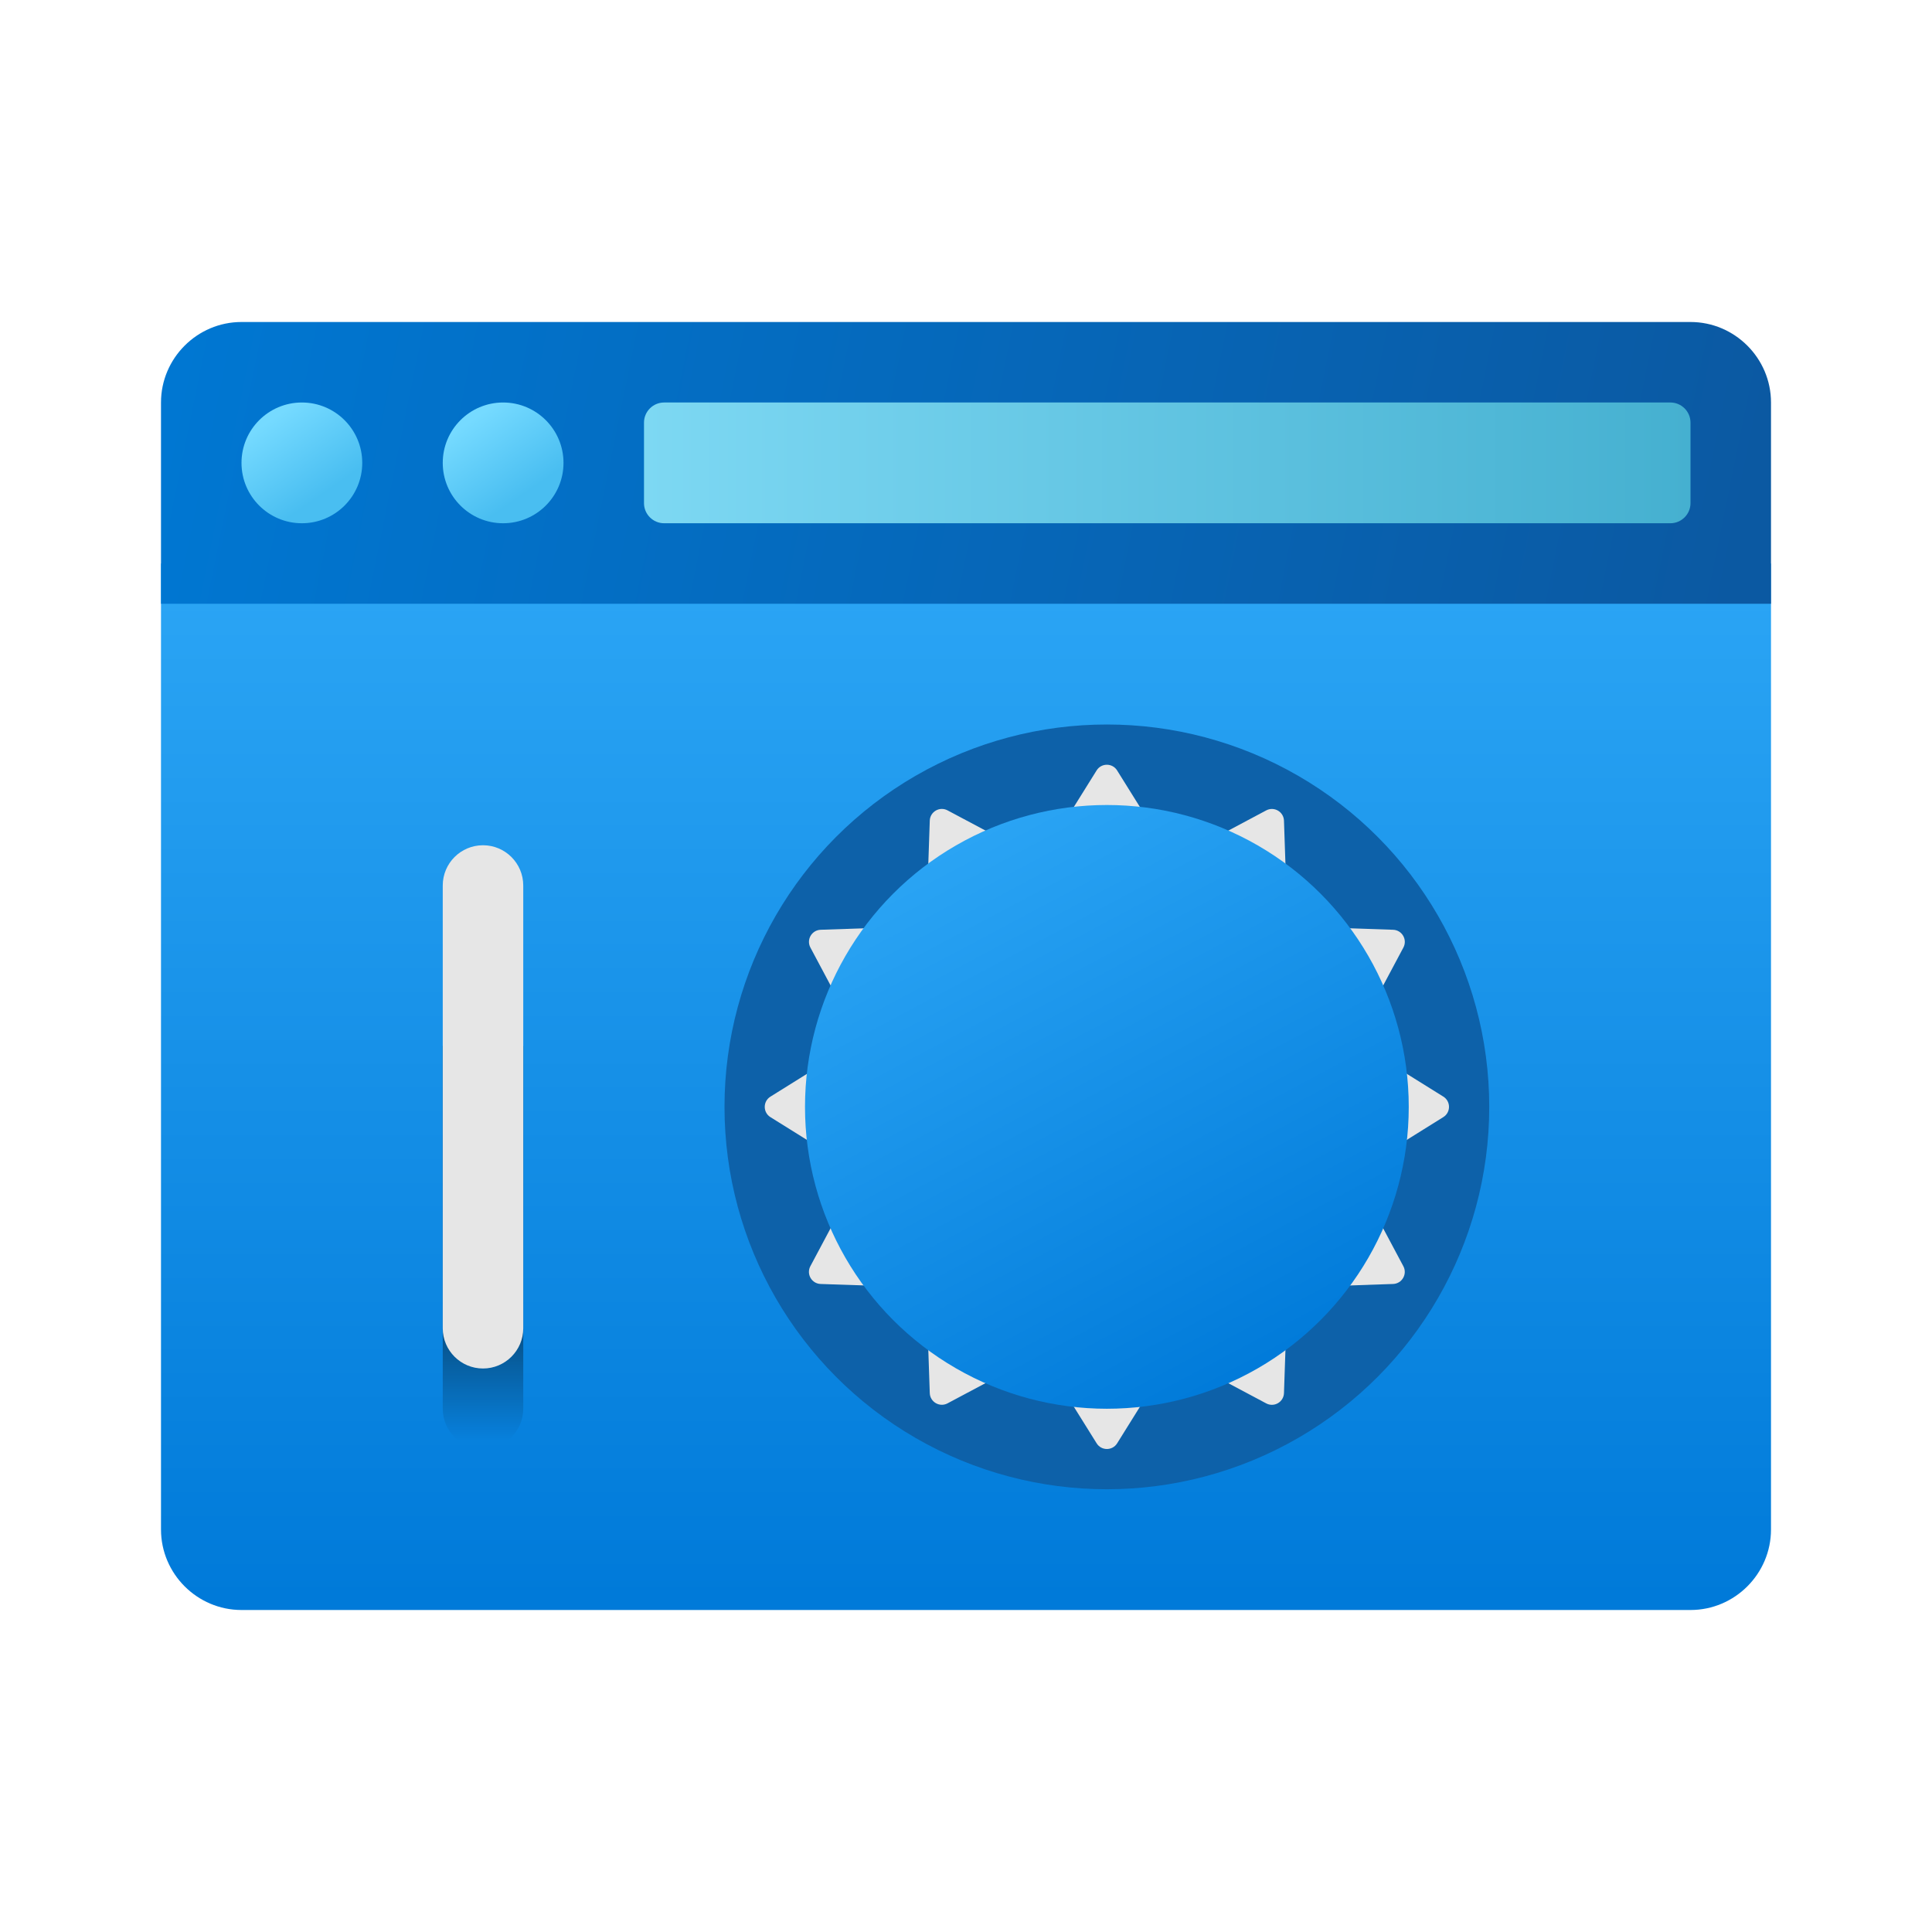 <svg xmlns="http://www.w3.org/2000/svg" viewBox="0 0 48 48"><linearGradient id="sVrrkXYlTzZyQngGv9nRFa" x1="24" x2="24" y1="35.104" y2="10.261" gradientTransform="matrix(1 0 0 -1 0 50)" gradientUnits="userSpaceOnUse"><stop offset="0" stop-color="#2aa4f4"/><stop offset="1" stop-color="#007ad9"/></linearGradient><path fill="url(#sVrrkXYlTzZyQngGv9nRFa)" d="M4,38V14h40v24c0,1.1-0.9,2-2,2H6C4.9,40,4,39.1,4,38z"/><linearGradient id="sVrrkXYlTzZyQngGv9nRFb" x1="4.614" x2="42.936" y1="-295.741" y2="-303.533" gradientTransform="matrix(1 0 0 -1 0 -288)" gradientUnits="userSpaceOnUse"><stop offset="0" stop-color="#0077d2"/><stop offset="1" stop-color="#0b59a2"/></linearGradient><path fill="url(#sVrrkXYlTzZyQngGv9nRFb)" d="M44,10v5H4v-5c0-1.1,0.9-2,2-2h36C43.1,8,44,8.9,44,10z"/><linearGradient id="sVrrkXYlTzZyQngGv9nRFc" x1="16" x2="42" y1="-299.5" y2="-299.5" gradientTransform="matrix(1 0 0 -1 0 -288)" gradientUnits="userSpaceOnUse"><stop offset="0" stop-color="#7dd8f3"/><stop offset="1" stop-color="#45b0d0"/></linearGradient><path fill="url(#sVrrkXYlTzZyQngGv9nRFc)" d="M16.5,13h25c0.276,0,0.5-0.224,0.5-0.5v-2c0-0.276-0.224-0.5-0.5-0.5h-25	c-0.276,0-0.5,0.224-0.5,0.5v2C16,12.776,16.224,13,16.5,13z"/><linearGradient id="sVrrkXYlTzZyQngGv9nRFd" x1="6.751" x2="8.032" y1="-298.416" y2="-300.269" gradientTransform="matrix(1 0 0 -1 0 -288)" gradientUnits="userSpaceOnUse"><stop offset="0" stop-color="#75daff"/><stop offset="1" stop-color="#49bef1"/></linearGradient><circle cx="7.5" cy="11.5" r="1.5" fill="url(#sVrrkXYlTzZyQngGv9nRFd)"/><linearGradient id="sVrrkXYlTzZyQngGv9nRFe" x1="11.751" x2="13.032" y1="-298.416" y2="-300.269" gradientTransform="matrix(1 0 0 -1 0 -288)" gradientUnits="userSpaceOnUse"><stop offset="0" stop-color="#75daff"/><stop offset="1" stop-color="#49bef1"/></linearGradient><circle cx="12.5" cy="11.5" r="1.5" fill="url(#sVrrkXYlTzZyQngGv9nRFe)"/><circle cx="27.5" cy="27.5" r="9.5" fill="#0d61a9"/><path fill="#e6e6e6" d="M25.5,21.94l1.745-2.799c0.117-0.188,0.392-0.188,0.509,0L29.5,21.94H25.5z"/><path fill="#e6e6e6" d="M22.988,23.685l0.112-3.297c0.008-0.222,0.245-0.359,0.441-0.255l2.911,1.551L22.988,23.685z"/><path fill="#e6e6e6" d="M21.685,26.452l-1.551-2.911c-0.104-0.196,0.033-0.433,0.255-0.441l3.297-0.112L21.685,26.452z"/><path fill="#e6e6e6" d="M21.94,29.5l-2.799-1.745c-0.188-0.117-0.188-0.392,0-0.509L21.94,25.5V29.5z"/><path fill="#e6e6e6" d="M23.685,32.012L20.388,31.9c-0.222-0.008-0.359-0.245-0.255-0.441l1.551-2.911L23.685,32.012z"/><path fill="#e6e6e6" d="M26.452,33.315l-2.911,1.551c-0.196,0.104-0.433-0.033-0.441-0.255l-0.112-3.297L26.452,33.315z"/><path fill="#e6e6e6" d="M29.5,33.06l-1.745,2.799c-0.117,0.188-0.392,0.188-0.509,0L25.5,33.06H29.5z"/><path fill="#e6e6e6" d="M32.012,31.315L31.9,34.612c-0.008,0.222-0.245,0.359-0.441,0.255l-2.911-1.551L32.012,31.315z"/><path fill="#e6e6e6" d="M33.315,28.548l1.551,2.911c0.104,0.196-0.033,0.433-0.255,0.441l-3.297,0.112L33.315,28.548z"/><path fill="#e6e6e6" d="M33.06,25.5l2.799,1.745c0.188,0.117,0.188,0.392,0,0.509L33.06,29.5V25.5z"/><path fill="#e6e6e6" d="M31.315,22.988l3.297,0.112c0.222,0.008,0.359,0.245,0.255,0.441l-1.551,2.911L31.315,22.988z"/><path fill="#e6e6e6" d="M28.548,21.685l2.911-1.551c0.196-0.104,0.433,0.033,0.441,0.255l0.112,3.297L28.548,21.685z"/><linearGradient id="sVrrkXYlTzZyQngGv9nRFf" x1="23.967" x2="31.14" y1="1878.855" y2="1892.347" gradientTransform="translate(0 -1858)" gradientUnits="userSpaceOnUse"><stop offset="0" stop-color="#2aa4f4"/><stop offset="1" stop-color="#007ad9"/></linearGradient><circle cx="27.5" cy="27.5" r="7.5" fill="url(#sVrrkXYlTzZyQngGv9nRFf)"/><linearGradient id="sVrrkXYlTzZyQngGv9nRFg" x1="12" x2="12" y1="21.032" y2="14.204" gradientTransform="matrix(1 0 0 -1 0 50)" gradientUnits="userSpaceOnUse"><stop offset="0"/><stop offset="1" stop-opacity="0"/></linearGradient><path fill="url(#sVrrkXYlTzZyQngGv9nRFg)" d="M12,36L12,36c-0.552,0-1-0.448-1-1v-9c0-0.552,0.448-1,1-1l0,0c0.552,0,1,0.448,1,1v9	C13,35.552,12.552,36,12,36z"/><path fill="#e6e6e6" d="M12,34L12,34c-0.552,0-1-0.448-1-1V22c0-0.552,0.448-1,1-1l0,0c0.552,0,1,0.448,1,1v11	C13,33.552,12.552,34,12,34z"/></svg>
